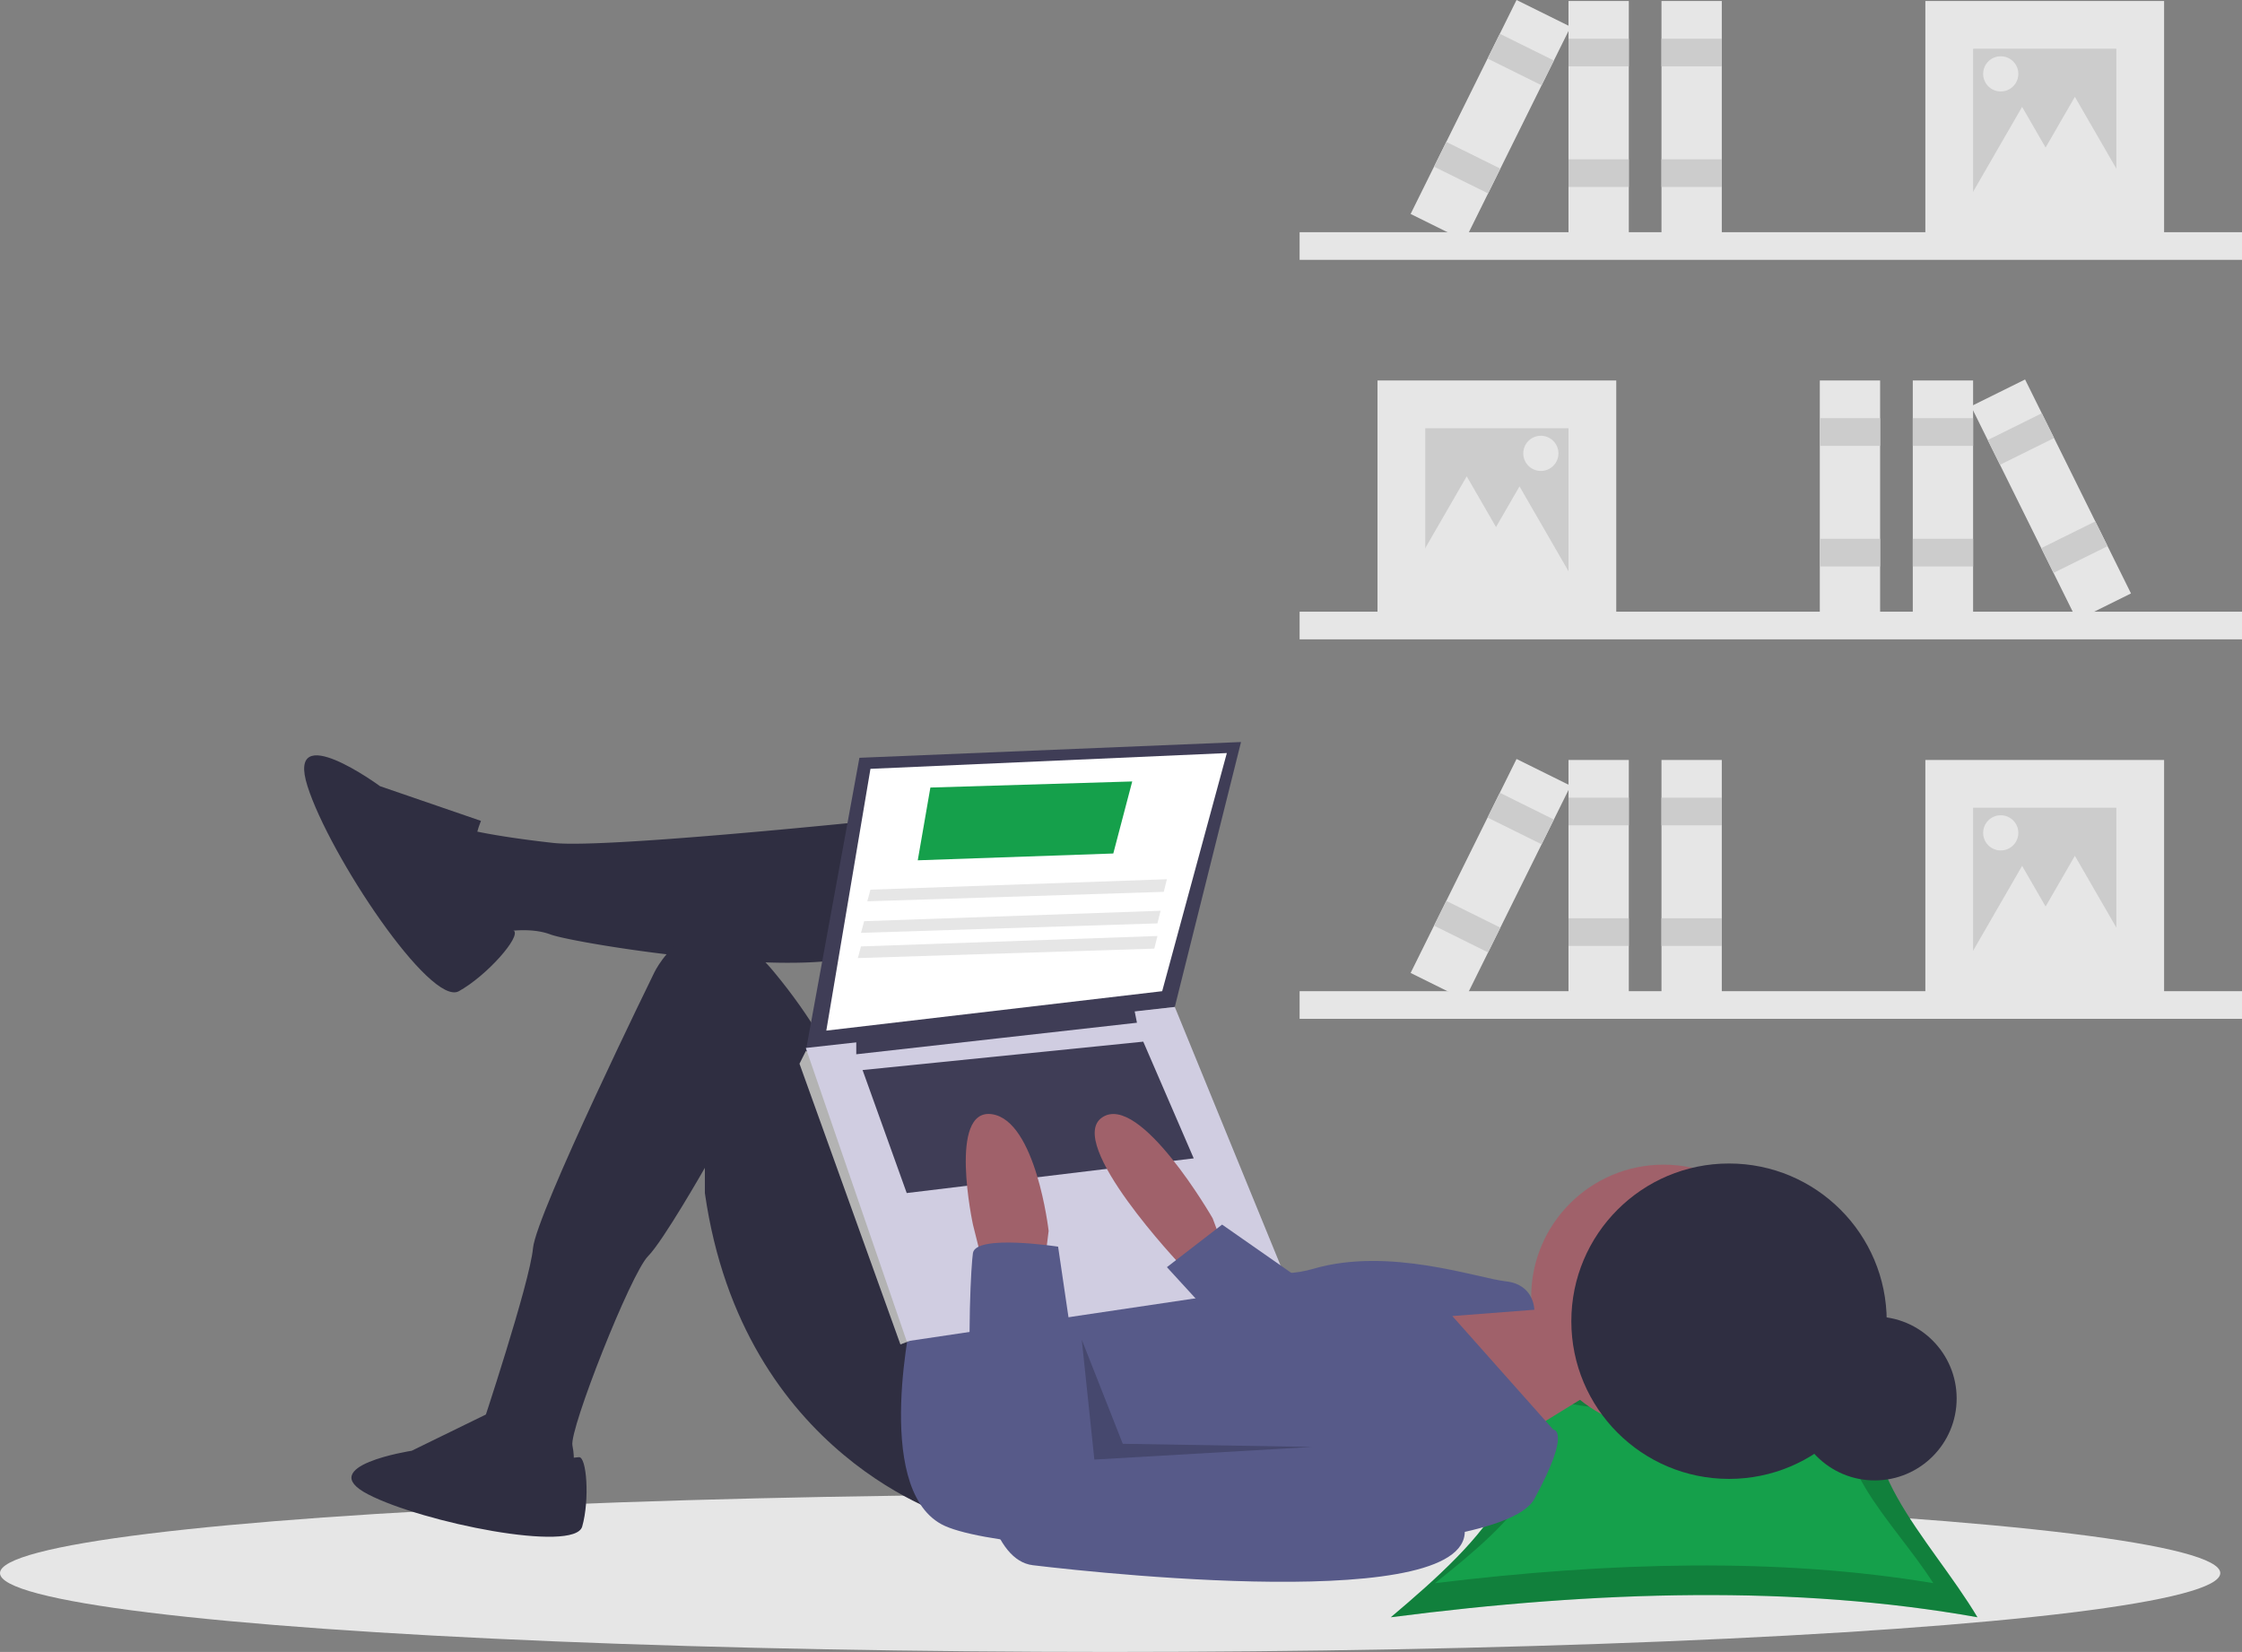 <svg xmlns="http://www.w3.org/2000/svg" id="b3df86d2-2022-47c6-a781-bb5144daf06b" data-name="Layer 1" width="802.027" height="590.916" viewBox="0 0 802.027 590.916" class="injected-svg gridItem__media" xmlns:xlink="http://www.w3.org/1999/xlink"><rect x="0" y="0" width="802.027" height="590.916" fill="#808080" stroke="none"/><title>researching</title><rect x="464.906" y="218.808" width="337.121" height="9.889" fill="#E6E6E6"></rect><rect x="492.774" y="136.101" width="85.404" height="85.404" fill="#E6E6E6"></rect><rect x="509.855" y="153.182" width="51.242" height="51.242" fill="#CCCCCC"></rect><rect x="684.259" y="136.101" width="21.576" height="85.404" fill="#E6E6E6"></rect><rect x="684.259" y="149.586" width="21.576" height="9.889" fill="#CCCCCC"></rect><rect x="684.259" y="192.737" width="21.576" height="9.889" fill="#CCCCCC"></rect><rect x="650.997" y="136.101" width="21.576" height="85.404" fill="#E6E6E6"></rect><rect x="650.997" y="149.586" width="21.576" height="9.889" fill="#CCCCCC"></rect><rect x="650.997" y="192.737" width="21.576" height="9.889" fill="#CCCCCC"></rect><rect x="921.902" y="290.643" width="21.576" height="85.404" transform="translate(-250.057 293.892) rotate(-26.34)" fill="#E6E6E6"></rect><rect x="911.133" y="306.647" width="21.576" height="9.889" transform="translate(-241.523 286.855) rotate(-26.34)" fill="#CCCCCC"></rect><rect x="930.279" y="345.319" width="21.576" height="9.889" transform="translate(-256.694 299.365) rotate(-26.34)" fill="#CCCCCC"></rect><polygon points="524.688 170.382 535.554 189.201 546.419 208.02 524.688 208.02 502.958 208.02 513.823 189.201 524.688 170.382" fill="#E6E6E6"></polygon><polygon points="543.567 173.978 554.432 192.797 565.298 211.616 543.567 211.616 521.837 211.616 532.702 192.797 543.567 173.978" fill="#E6E6E6"></polygon><circle cx="551.209" cy="162.171" r="6.293" fill="#E6E6E6"></circle><rect x="663.892" y="237.602" width="337.121" height="9.889" transform="translate(1465.919 330.551) rotate(-180)" fill="#E6E6E6"></rect><rect x="887.741" y="154.895" width="85.404" height="85.404" transform="translate(1661.899 240.652) rotate(-180)" fill="#E6E6E6"></rect><rect x="904.821" y="171.976" width="51.242" height="51.242" transform="translate(1661.899 240.652) rotate(-180)" fill="#CCCCCC"></rect><rect x="760.084" y="154.895" width="21.576" height="85.404" transform="translate(1342.757 240.652) rotate(-180)" fill="#E6E6E6"></rect><rect x="760.084" y="168.38" width="21.576" height="9.889" transform="translate(1342.757 192.107) rotate(-180)" fill="#CCCCCC"></rect><rect x="760.084" y="211.531" width="21.576" height="9.889" transform="translate(1342.757 278.41) rotate(-180)" fill="#CCCCCC"></rect><rect x="793.347" y="154.895" width="21.576" height="85.404" transform="translate(1409.283 240.652) rotate(-180)" fill="#E6E6E6"></rect><rect x="793.347" y="168.38" width="21.576" height="9.889" transform="translate(1409.283 192.107) rotate(-180)" fill="#CCCCCC"></rect><rect x="793.347" y="211.531" width="21.576" height="9.889" transform="translate(1409.283 278.41) rotate(-180)" fill="#CCCCCC"></rect><rect x="721.427" y="154.895" width="21.576" height="85.404" transform="translate(1101.754 545.015) rotate(-153.66)" fill="#E6E6E6"></rect><rect x="732.197" y="170.9" width="21.576" height="9.889" transform="translate(1131.826 508.546) rotate(-153.66)" fill="#CCCCCC"></rect><rect x="713.051" y="209.571" width="21.576" height="9.889" transform="translate(1078.364 573.379) rotate(-153.66)" fill="#CCCCCC"></rect><polygon points="742.244 34.634 731.379 53.453 720.514 72.272 742.244 72.272 763.975 72.272 753.109 53.453 742.244 34.634" fill="#E6E6E6"></polygon><polygon points="723.365 38.23 712.5 57.049 701.635 75.868 723.365 75.868 745.096 75.868 734.231 57.049 723.365 38.23" fill="#E6E6E6"></polygon><circle cx="715.724" cy="26.424" r="6.293" fill="#E6E6E6"></circle><rect x="663.892" y="509.097" width="337.121" height="9.889" transform="translate(1465.919 873.542) rotate(-180)" fill="#E6E6E6"></rect><rect x="887.741" y="426.39" width="85.404" height="85.404" transform="translate(1661.899 783.643) rotate(-180)" fill="#E6E6E6"></rect><rect x="904.821" y="443.471" width="51.242" height="51.242" transform="translate(1661.899 783.643) rotate(-180)" fill="#CCCCCC"></rect><rect x="760.084" y="426.39" width="21.576" height="85.404" transform="translate(1342.757 783.643) rotate(-180)" fill="#E6E6E6"></rect><rect x="760.084" y="439.875" width="21.576" height="9.889" transform="translate(1342.757 735.097) rotate(-180)" fill="#CCCCCC"></rect><rect x="760.084" y="483.027" width="21.576" height="9.889" transform="translate(1342.757 821.4) rotate(-180)" fill="#CCCCCC"></rect><rect x="793.347" y="426.39" width="21.576" height="85.404" transform="translate(1409.283 783.643) rotate(-180)" fill="#E6E6E6"></rect><rect x="793.347" y="439.875" width="21.576" height="9.889" transform="translate(1409.283 735.097) rotate(-180)" fill="#CCCCCC"></rect><rect x="793.347" y="483.027" width="21.576" height="9.889" transform="translate(1409.283 821.4) rotate(-180)" fill="#CCCCCC"></rect><rect x="721.427" y="426.39" width="21.576" height="85.404" transform="translate(981.294 1059.819) rotate(-153.66)" fill="#E6E6E6"></rect><rect x="732.197" y="442.395" width="21.576" height="9.889" transform="translate(1011.366 1023.35) rotate(-153.66)" fill="#CCCCCC"></rect><rect x="713.051" y="481.067" width="21.576" height="9.889" transform="translate(957.904 1088.183) rotate(-153.66)" fill="#CCCCCC"></rect><polygon points="742.244 306.129 731.379 324.948 720.514 343.768 742.244 343.768 763.975 343.768 753.109 324.948 742.244 306.129" fill="#E6E6E6"></polygon><polygon points="723.365 309.725 712.5 328.544 701.635 347.364 723.365 347.364 745.096 347.364 734.231 328.544 723.365 309.725" fill="#E6E6E6"></polygon><circle cx="715.724" cy="297.919" r="6.293" fill="#E6E6E6"></circle><ellipse cx="397.129" cy="562.711" rx="397.129" ry="28.205" fill="#E6E6E6"></ellipse><path d="M906.373,733.048c-64.755-11.525-135.567-9.609-209.847,0,33.855-28.581,63.075-57.163,29.219-85.744,66.039,13.624,75.289,12.245,148.752,0C857.459,675.885,889.334,704.467,906.373,733.048Z" transform="translate(-198.987 -154.542)" fill="#15A04B"></path><path d="M906.373,733.048c-64.755-11.525-135.567-9.609-209.847,0,33.855-28.581,63.075-57.163,29.219-85.744,66.039,13.624,75.289,12.245,148.752,0C857.459,675.885,889.334,704.467,906.373,733.048Z" transform="translate(-198.987 -154.542)" opacity="0.2"></path><path d="M890.578,720.854c-55.007-9.2-115.159-7.67-178.257,0C741.08,698.04,765.901,675.226,737.142,652.412c56.098,10.875,63.955,9.774,126.359,0C849.027,675.226,876.104,698.04,890.578,720.854Z" transform="translate(-198.987 -154.542)" fill="#15A04B"></path><circle cx="670.64" cy="500.244" r="29.309" fill="#2F2E41"></circle><polygon points="537.591 466.249 557.899 469.634 568.053 498.967 538.72 517.019 504.873 466.249 536.463 466.249 537.591 466.249" fill="#A0616A"></polygon><circle cx="595.13" cy="463.993" r="47.385" fill="#A0616A"></circle><path d="M532.372,445.919s-115.077,12.41-135.385,10.154-29.333-4.513-29.333-4.513-13.539,18.051-6.769,25.949A48.822,48.822,0,0,0,374.423,488.791s12.41-3.385,21.436,0,100.411,18.051,116.205,4.513S532.372,445.919,532.372,445.919Z" transform="translate(-198.987 -154.542)" fill="#2F2E41"></path><path d="M540.27,697.509s-75.59-21.436-89.128-116.205v-9.026S436.185,598.516,430.833,603.868c-6.205,6.205-28.205,62.051-27.077,67.693s0,7.897,0,7.897l-32.718-3.385V665.919s17.487-52.462,18.615-64.872,43.436-98.718,43.436-98.718,15.795-32.718,42.872,0,29.333,55.282,29.333,55.282l34.974,67.693Z" transform="translate(-198.987 -154.542)" fill="#2F2E41"></path><path d="M371.038,448.175l-36.103-12.41s-33.846-24.821-25.949,0,44,78.975,54.154,73.334,22.366-19.643,19.644-21.668S362.013,470.739,371.038,448.175Z" transform="translate(-198.987 -154.542)" fill="#2F2E41"></path><path d="M375.402,659.259l-29.144,14.233s-35.244,5.422-15.589,15.589,73.876,21.011,76.587,11.522,1.635-25.236-1.216-24.818S383.535,678.236,375.402,659.259Z" transform="translate(-198.987 -154.542)" fill="#2F2E41"></path><path d="M525.603,623.048s-14.667,63.18,10.154,76.718S734.322,715.561,747.86,690.74s6.769-24.821,6.769-24.821l-36.103-40.616L747.86,623.048s0-9.026-10.154-10.154-41.744-12.41-68.821-4.513-42.872-15.795-42.872-15.795Z" transform="translate(-198.987 -154.542)" fill="#575A89"></path><polygon points="307.437 271.069 288.257 375.993 420.258 360.198 443.95 265.428 307.437 271.069" fill="#3F3D56"></polygon><polygon points="311.386 275.018 295.591 368.659 415.745 354.557 438.873 269.377 311.386 275.018" fill="#FFFFFF"></polygon><polygon points="292.77 377.121 288.257 375.993 286.001 380.505 322.104 480.916 325.499 479.618 326.616 473.019 292.77 377.121" fill="#B3B3B3"></polygon><polygon points="288.257 374.864 324.36 479.788 460.873 459.48 420.258 360.198 288.257 374.864" fill="#D0CDE1"></polygon><polygon points="306.309 371.48 306.309 377.121 406.719 365.839 405.591 360.198 306.309 371.48" fill="#3F3D56"></polygon><polygon points="308.565 382.762 324.36 426.762 427.027 414.352 408.976 372.608 308.565 382.762" fill="#3F3D56"></polygon><path d="M636.167,599.355l-3.385-9.026s-25.949-45.128-39.487-36.103,28.205,53.026,28.205,53.026h13.539Z" transform="translate(-198.987 -154.542)" fill="#A0616A"></path><path d="M550.423,606.124l-3.385-13.539s-9.026-41.744,6.769-39.487,20.308,41.744,20.308,41.744l-1.128,9.026Z" transform="translate(-198.987 -154.542)" fill="#A0616A"></path><path d="M577.501,600.483s-29.333-4.513-30.462,2.256-6.769,108.308,21.436,111.693,168.103,18.051,153.436-16.923-37.231-30.462-37.231-30.462L588.783,677.202Z" transform="translate(-198.987 -154.542)" fill="#575A89"></path><polygon points="467.078 458.916 437.181 438.044 417.437 453.275 442.258 480.352 467.078 458.916" fill="#575A89"></polygon><polygon points="386.976 479.224 391.488 522.096 469.335 517.583 401.642 516.455 386.976 479.224" opacity="0.2"></polygon><circle cx="618.521" cy="472.603" r="56.41" fill="#2F2E41"></circle><polygon points="328.309 307.736 398.258 305.301 405.027 279.531 332.822 281.71 328.309 307.736" fill="#15A04B"></polygon><polygon points="310.258 322.403 416.309 319.018 417.437 314.505 311.386 318.239 310.258 322.403" fill="#E6E6E6"></polygon><polygon points="308.001 333.685 414.053 330.3 415.181 325.787 309.129 329.521 308.001 333.685" fill="#E6E6E6"></polygon><polygon points="306.873 342.71 412.924 339.326 414.053 334.813 308.001 338.546 306.873 342.71" fill="#E6E6E6"></polygon></svg>